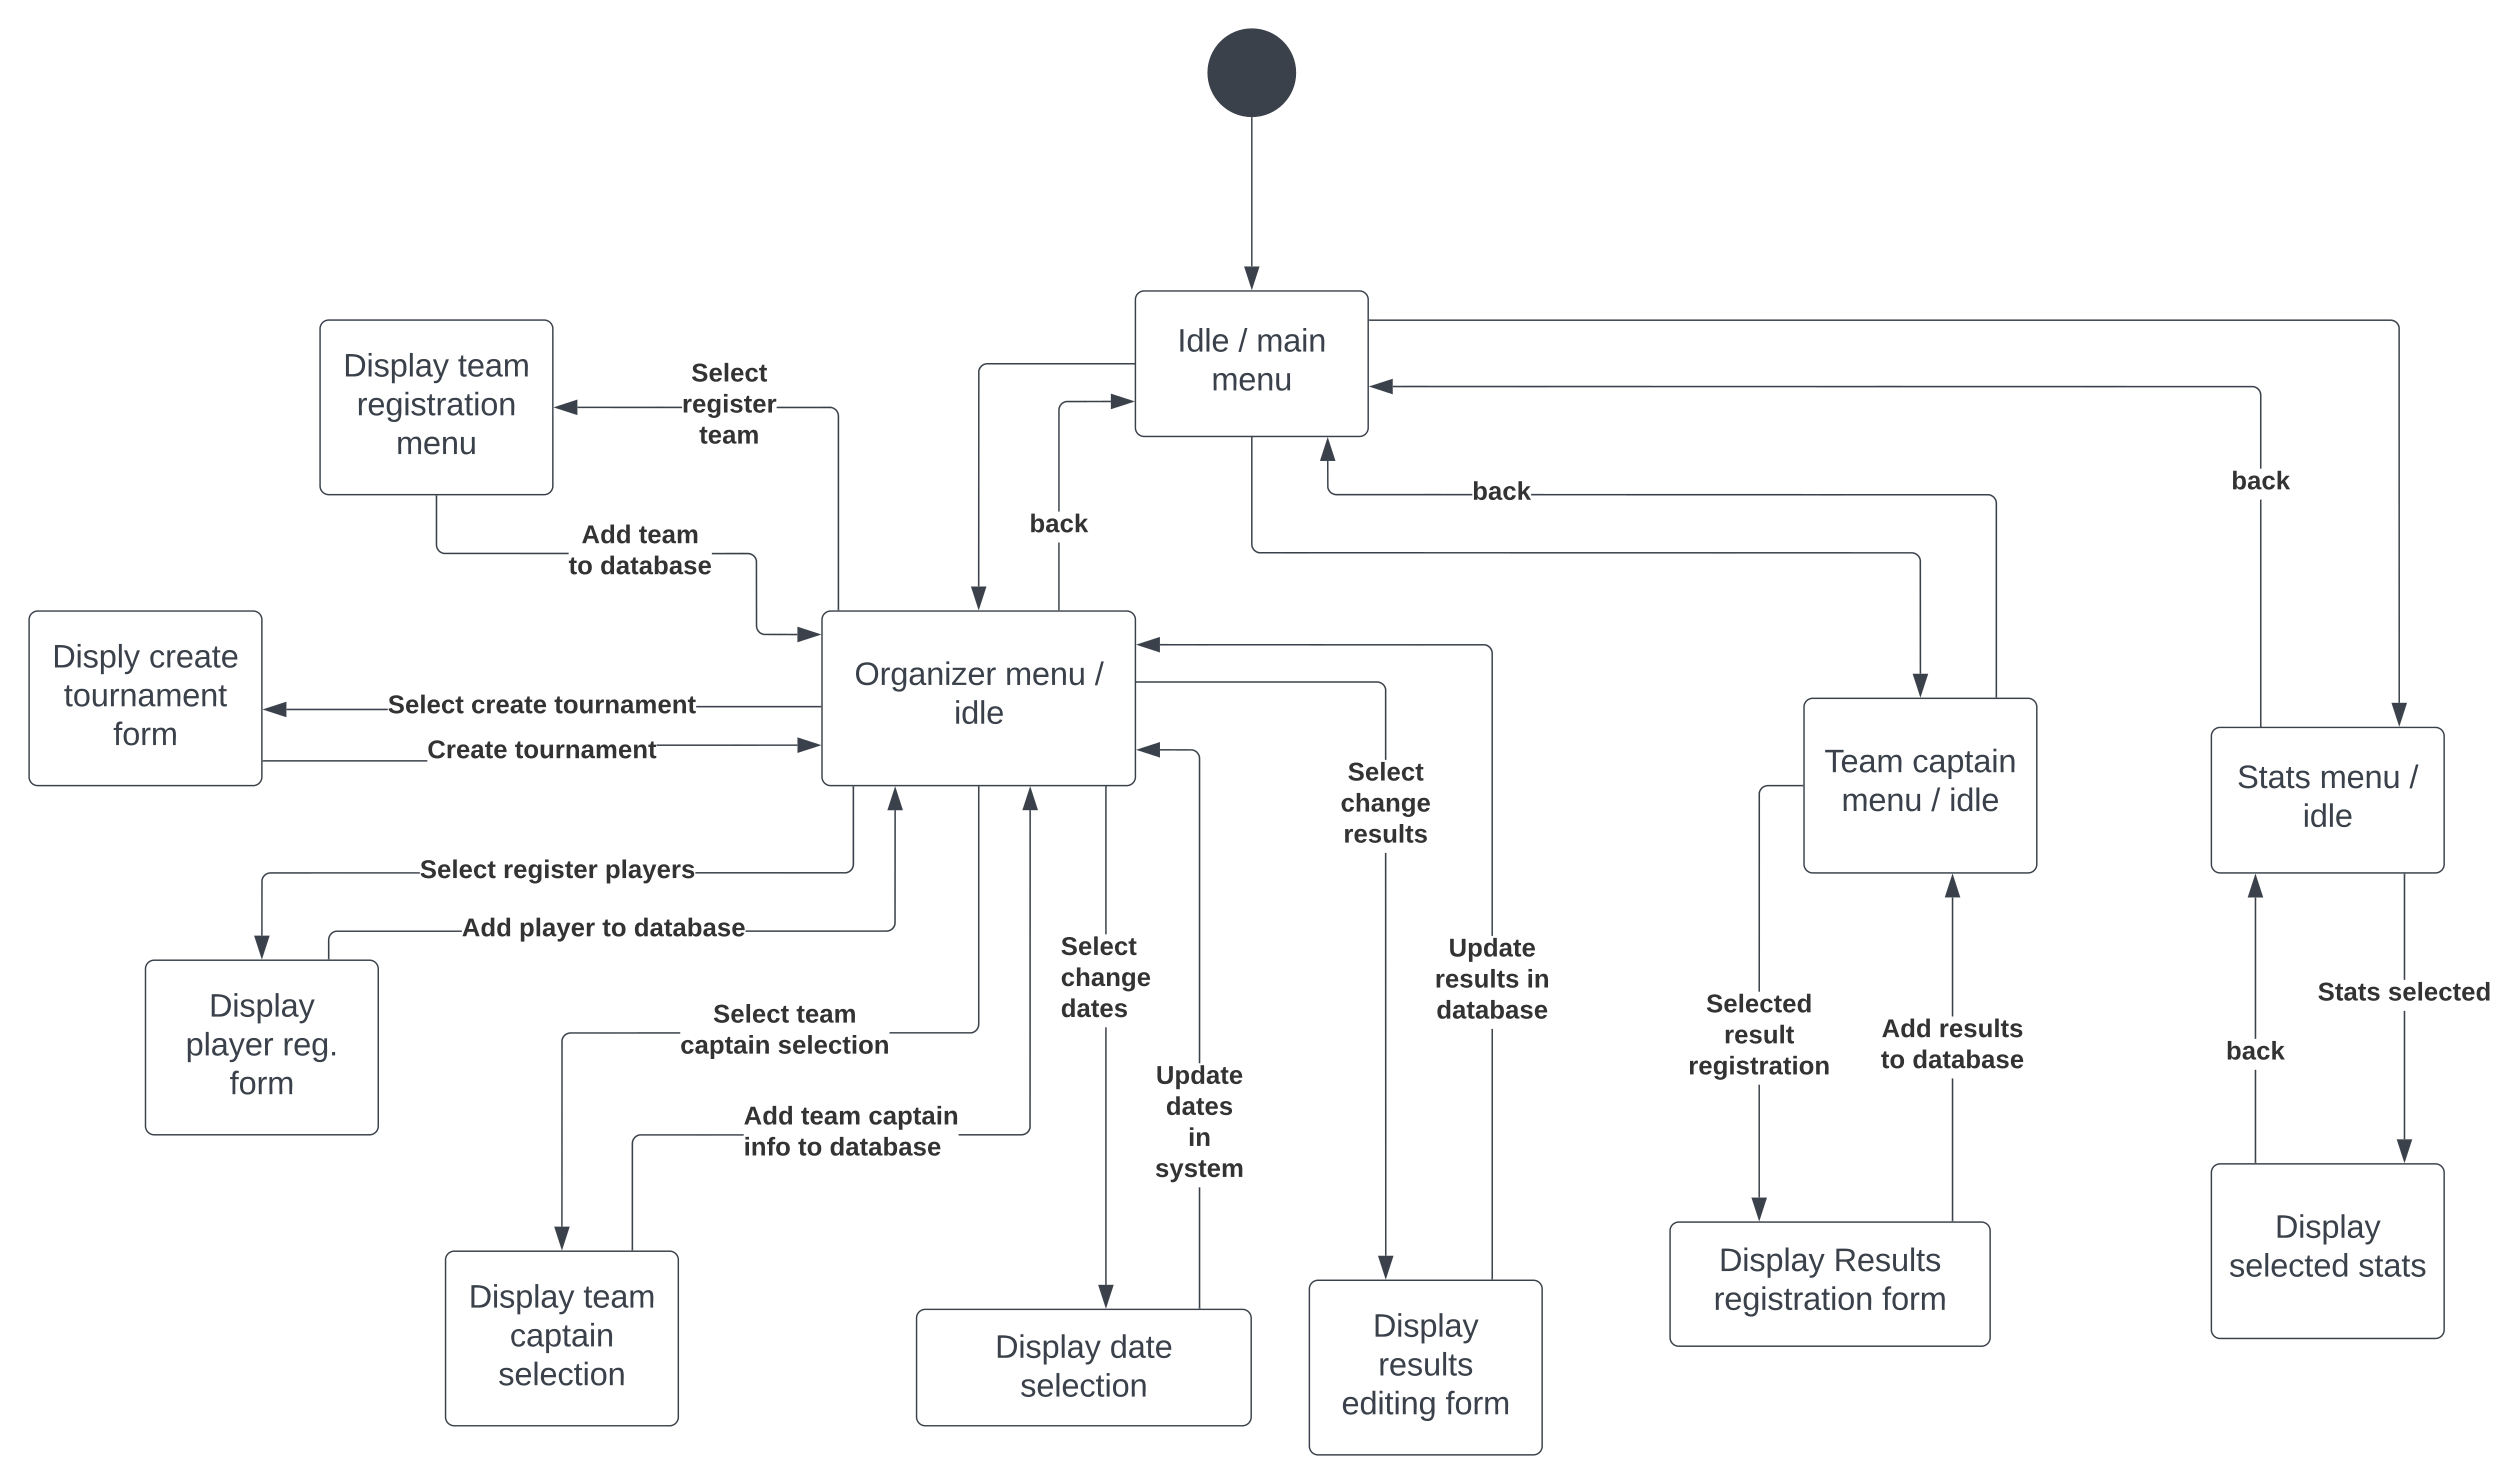 <svg xmlns="http://www.w3.org/2000/svg" xmlns:xlink="http://www.w3.org/1999/xlink" xmlns:lucid="lucid" width="1718.38" height="1020"><g transform="translate(-60 -1360)" lucid:page-tab-id="0_0"><path d="M0 1258.83h1870.87v1322.84H0z" fill="#fff"/><path d="M840.43 1566a6 6 0 0 1 6-6h148a6 6 0 0 1 6 6v88a6 6 0 0 1-6 6h-148a6 6 0 0 1-6-6z" stroke="#3a414a" fill="#fff"/><use xlink:href="#a" transform="matrix(1,0,0,1,852.433,1572) translate(16.858 29.653)"/><use xlink:href="#b" transform="matrix(1,0,0,1,852.433,1572) translate(58.772 29.653)"/><use xlink:href="#c" transform="matrix(1,0,0,1,852.433,1572) translate(71.117 29.653)"/><use xlink:href="#d" transform="matrix(1,0,0,1,852.433,1572) translate(40.253 56.319)"/><path d="M950.43 1410c0 16.57-13.43 30-30 30s-30-13.43-30-30 13.43-30 30-30 30 13.43 30 30z" stroke="#3a414a" fill="#3a414a"/><path d="M920.43 1441v102.15" stroke="#3a414a" fill="none"/><path d="M920.42 1440.5l.5-.02v.53h-1v-.54z" stroke="#3a414a" stroke-width=".05" fill="#3a414a"/><path d="M920.43 1557.92l-4.63-14.27h9.27z" stroke="#3a414a" fill="#3a414a"/><path d="M839.47 1610.5H738.74l-.88.07-.84.2-.8.33-.74.45-.65.56-.56.67-.45.73-.33.8-.2.82-.08 148.03h-1l.07-148.15.23-1 .4-.95.53-.87.66-.78.78-.66.86-.53.95-.38 1-.24 1-.08h100.77z" stroke="#3a414a" stroke-width=".05" fill="#3a414a"/><path d="M839.97 1610.5h-.5v-1h.5z" fill="#3a414a"/><path d="M840 1610.53h-.57v-1.06h.56zm-.52-1v.94h.47v-.94z" stroke="#3a414a" stroke-width=".05" fill="#3a414a"/><path d="M732.72 1777.92l-4.64-14.27h9.27z" fill="#3a414a"/><path d="M732.72 1779.54l-5.33-16.4h10.64zm-3.95-15.4l3.95 12.16 3.94-12.15z" stroke="#3a414a" stroke-width=".05" fill="#3a414a"/><path d="M625 1786a6 6 0 0 1 6-6h203.43a6 6 0 0 1 6 6v108a6 6 0 0 1-6 6H631a6 6 0 0 1-6-6z" stroke="#3a414a" fill="#fff"/><use xlink:href="#e" transform="matrix(1,0,0,1,637,1792) translate(10.321 38.778)"/><use xlink:href="#f" transform="matrix(1,0,0,1,637,1792) translate(113.84 38.778)"/><use xlink:href="#g" transform="matrix(1,0,0,1,637,1792) translate(175.506 38.778)"/><use xlink:href="#h" transform="matrix(1,0,0,1,637,1792) translate(78.778 65.444)"/><path d="M1704.15 1579.66l1 .24.93.4.87.52.78.66.66.78.52.87.4.94.23 1 .08 258.06h-1l-.08-257.93-.2-.82-.32-.8-.45-.73-.56-.66-.66-.57-.74-.45-.8-.33-.83-.2-.9-.07h-701.73v-1h701.78z" stroke="#3a414a" stroke-width=".05" fill="#3a414a"/><path d="M1001.38 1580.58h-.5v-1h.5z" fill="#3a414a"/><path d="M1001.4 1580.6h-.55v-1.05h.56zm-.5-1v.95h.46v-.95z" stroke="#3a414a" stroke-width=".05" fill="#3a414a"/><path d="M1709.13 1857.9l-4.64-14.27h9.26z" fill="#3a414a"/><path d="M1709.13 1859.5l-5.33-16.37h10.65zm-3.95-15.37l3.95 12.15 3.95-12.15z" stroke="#3a414a" stroke-width=".05" fill="#3a414a"/><path d="M1580 1866a6 6 0 0 1 6-6h148a6 6 0 0 1 6 6v88a6 6 0 0 1-6 6h-148a6 6 0 0 1-6-6z" stroke="#3a414a" fill="#fff"/><use xlink:href="#i" transform="matrix(1,0,0,1,1592,1872) translate(5.685 29.653)"/><use xlink:href="#f" transform="matrix(1,0,0,1,1592,1872) translate(62.475 29.653)"/><use xlink:href="#g" transform="matrix(1,0,0,1,1592,1872) translate(124.142 29.653)"/><use xlink:href="#h" transform="matrix(1,0,0,1,1592,1872) translate(50.778 56.319)"/><path d="M920.93 1733.98l.07.88.2.84.33.8.45.73.57.66.65.55.74.45.8.33.8.2 448.48.07 1 .08 1 .24.93.4.87.52.78.66.66.78.53.87.38.94.25 1 .07 78.15h-1l-.07-78.03-.2-.82-.33-.8-.45-.73-.56-.66-.67-.55-.73-.45-.8-.33-.84-.2-.88-.07-448.54-.07-1.02-.25-.94-.4-.87-.52-.76-.66-.67-.78-.53-.87-.4-.94-.23-.98-.07-1v-73.06h1z" stroke="#3a414a" stroke-width=".05" fill="#3a414a"/><path d="M920.93 1660.98h-1v-.52h1z" fill="#3a414a"/><path d="M920.96 1661h-1.05v-.56h1.06zm-1-.5v.45h.95v-.46z" stroke="#3a414a" stroke-width=".05" fill="#3a414a"/><path d="M1380 1837.92l-4.64-14.27h9.28z" fill="#3a414a"/><path d="M1380 1839.54l-5.32-16.4h10.64zm-3.95-15.4l3.95 12.16 3.95-12.15z" stroke="#3a414a" stroke-width=".05" fill="#3a414a"/><path d="M1300 1846a6 6 0 0 1 6-6h148a6 6 0 0 1 6 6v108a6 6 0 0 1-6 6h-148a6 6 0 0 1-6-6z" stroke="#3a414a" fill="#fff"/><use xlink:href="#j" transform="matrix(1,0,0,1,1312,1852) translate(2.043 38.778)"/><use xlink:href="#k" transform="matrix(1,0,0,1,1312,1852) translate(62.414 38.778)"/><use xlink:href="#f" transform="matrix(1,0,0,1,1312,1852) translate(13.772 65.444)"/><use xlink:href="#b" transform="matrix(1,0,0,1,1312,1852) translate(75.438 65.444)"/><use xlink:href="#h" transform="matrix(1,0,0,1,1312,1852) translate(87.784 65.444)"/><path d="M788.35 1779.02h-1v-46.08h1zm35.26-142.58l-30.63.07-.82.2-.8.34-.74.45-.64.55-.56.66-.45.74-.33.8-.2.84-.07.88v69.64h-1v-69.68l.07-1 .24-1 .4-.93.53-.88.65-.78.77-.66.87-.53.94-.4 1-.24 30.77-.06z" stroke="#3a414a" stroke-width=".05" fill="#3a414a"/><path d="M788.35 1779.52h-1v-.52h1z" fill="#3a414a"/><path d="M788.37 1779.54h-1.05v-.56h1.05zm-1-.5v.45h.95v-.47z" stroke="#3a414a" stroke-width=".05" fill="#3a414a"/><path d="M838.37 1635.94l-14.26 4.64v-9.28z" fill="#3a414a"/><path d="M840 1635.94l-16.4 5.32v-10.64zm-15.4 3.95l12.16-3.96-12.15-3.95z" stroke="#3a414a" stroke-width=".05" fill="#3a414a"/><use xlink:href="#l" transform="matrix(1,0,0,1,767.624,1711.605) translate(0 14.222)"/><path d="M1427.18 1699.57l1 .25.95.4.87.52.77.66.67.78.53.87.4.94.23.98.08 1V1839h-1v-132.98l-.07-.88-.2-.84-.32-.8-.45-.73-.56-.66-.66-.55-.73-.45-.8-.33-.8-.2-314.7-.05v-1zm-454-4.7l.2.83.33.8.46.73.56.66.66.55.73.45.8.33.85.2.88.07 93.3.02v1l-93.34-.02-1-.08-1-.24-.94-.4-.87-.52-.8-.66-.65-.78-.53-.87-.4-.94-.24-1-.07-18.18h1z" stroke="#3a414a" stroke-width=".05" fill="#3a414a"/><path d="M1432.68 1839.5h-1v-.5h1z" fill="#3a414a"/><path d="M1432.7 1839.54h-1.05v-.57h1.05zm-1-.52v.47h.95v-.48z" stroke="#3a414a" stroke-width=".05" fill="#3a414a"/><path d="M977.25 1676.32h-9.27l4.63-14.26z" fill="#3a414a"/><path d="M977.93 1676.82H967.3l5.3-16.38zm-9.27-1h7.9l-3.95-12.15z" stroke="#3a414a" stroke-width=".05" fill="#3a414a"/><use xlink:href="#l" transform="matrix(1,0,0,1,1071.938,1689.333) translate(0 14.222)"/><path d="M1614.43 1859.06h-1v-155.62h1zm-5.5-233.8l1 .23.95.38.87.53.78.68.66.77.53.87.4.95.22 1 .08.98v50.46h-1v-50.4l-.07-.9-.2-.82-.33-.8-.45-.74-.56-.65-.66-.57-.73-.46-.8-.33-.82-.2-591.5-.07v-1z" stroke="#3a414a" stroke-width=".05" fill="#3a414a"/><path d="M1614.43 1859.56h-1v-.5h1z" fill="#3a414a"/><path d="M1614.46 1859.58h-1.05v-.56h1.06zm-1-.5v.45h.95v-.46z" stroke="#3a414a" stroke-width=".05" fill="#3a414a"/><path d="M1016.8 1630.3l-14.27-4.63 14.26-4.63z" fill="#3a414a"/><path d="M1017.3 1631l-16.4-5.33 16.4-5.32zm-13.15-5.33l12.14 3.95v-7.9z" stroke="#3a414a" stroke-width=".05" fill="#3a414a"/><use xlink:href="#l" transform="matrix(1,0,0,1,1593.71,1682.109) translate(0 14.222)"/><path d="M631.28 1639.57l1 .25.95.4.87.52.78.66.66.78.53.87.4.94.23.98.08 1v133.1h-1V1646l-.07-.88-.2-.84-.32-.8-.45-.73-.56-.66-.66-.55-.72-.45-.8-.33-.82-.2h-37.3v-1zm-102.5-.04v1l-71.93-.03v-1z" stroke="#3a414a" stroke-width=".05" fill="#3a414a"/><path d="M636.78 1779.57h-1v-.5h1z" fill="#3a414a"/><path d="M636.8 1779.6h-1.05v-.57h1.05zm-1-.52v.47h.95v-.47z" stroke="#3a414a" stroke-width=".05" fill="#3a414a"/><path d="M456.35 1644.64l-14.27-4.64 14.27-4.64z" fill="#3a414a"/><path d="M456.85 1645.32l-16.4-5.32 16.4-5.32zM443.7 1640l12.15 3.95v-7.9z" stroke="#3a414a" stroke-width=".05" fill="#3a414a"/><use xlink:href="#m" transform="matrix(1,0,0,1,528.769,1608) translate(6.4 14.222)"/><use xlink:href="#n" transform="matrix(1,0,0,1,528.769,1608) translate(0.005 35.556)"/><use xlink:href="#o" transform="matrix(1,0,0,1,528.769,1608) translate(11.832 56.889)"/><path d="M280 1586a6 6 0 0 1 6-6h148a6 6 0 0 1 6 6v108a6 6 0 0 1-6 6H286a6 6 0 0 1-6-6z" stroke="#3a414a" fill="#fff"/><use xlink:href="#p" transform="matrix(1,0,0,1,292,1592) translate(3.926 26.778)"/><use xlink:href="#q" transform="matrix(1,0,0,1,292,1592) translate(82.753 26.778)"/><use xlink:href="#r" transform="matrix(1,0,0,1,292,1592) translate(13.185 53.444)"/><use xlink:href="#d" transform="matrix(1,0,0,1,292,1592) translate(40.253 80.111)"/><path d="M348.56 1960.48l-102.54.02-.88.07-.84.2-.8.33-.73.45-.66.56-.55.67-.45.73-.33.8-.2.82-.07 38.03h-1l.07-38.15.25-1 .4-.95.52-.87.66-.78.78-.66.87-.53.94-.38.98-.24 1-.08 102.58-.02zm298.53-6.46l-.1 1-.23 1-.4.93-.52.87-.66.78-.8.66-.86.53-.94.38-1 .25-103.6.02v-1l103.47-.02.82-.2.8-.33.72-.45.66-.56.56-.67.45-.73.32-.8.2-.84.07-.88v-53h1z" stroke="#3a414a" stroke-width=".05" fill="#3a414a"/><path d="M647.1 1901h-1v-.5h1z" fill="#3a414a"/><path d="M647.1 1901.03h-1.04v-.56h1.05zm-1-.5v.45h.96v-.46z" stroke="#3a414a" stroke-width=".05" fill="#3a414a"/><path d="M240 2017.92l-4.64-14.27h9.28z" fill="#3a414a"/><path d="M240 2019.54l-5.32-16.4h10.64zm-3.95-15.4l3.95 12.16 3.95-12.15z" stroke="#3a414a" stroke-width=".05" fill="#3a414a"/><use xlink:href="#s" transform="matrix(1,0,0,1,348.563,1949.333) translate(0 14.222)"/><use xlink:href="#t" transform="matrix(1,0,0,1,348.563,1949.333) translate(57.235 14.222)"/><use xlink:href="#u" transform="matrix(1,0,0,1,348.563,1949.333) translate(127.259 14.222)"/><path d="M160 2026a6 6 0 0 1 6-6h148a6 6 0 0 1 6 6v108a6 6 0 0 1-6 6H166a6 6 0 0 1-6-6z" stroke="#3a414a" fill="#fff"/><use xlink:href="#v" transform="matrix(1,0,0,1,172,2032) translate(31.673 26.778)"/><use xlink:href="#w" transform="matrix(1,0,0,1,172,2032) translate(15.623 53.444)"/><use xlink:href="#x" transform="matrix(1,0,0,1,172,2032) translate(82.167 53.444)"/><use xlink:href="#y" transform="matrix(1,0,0,1,172,2032) translate(45.84 80.111)"/><path d="M326.53 1848.14h-69.68v-1h69.68zm297.5-1.9H538.5v-1h85.56z" stroke="#3a414a" stroke-width=".05" fill="#3a414a"/><path d="M624.54 1846.23h-.5v-1h.5z" fill="#3a414a"/><path d="M624.57 1846.25H624v-1.05h.57zm-.52-1v.95h.47v-.95z" stroke="#3a414a" stroke-width=".05" fill="#3a414a"/><path d="M256.35 1852.28l-14.26-4.63 14.25-4.64z" fill="#3a414a"/><path d="M256.85 1852.97l-16.38-5.32 16.38-5.32zm-13.15-5.32l12.15 3.95v-7.9z" stroke="#3a414a" stroke-width=".05" fill="#3a414a"/><use xlink:href="#s" transform="matrix(1,0,0,1,326.529,1836.022) translate(0 14.222)"/><use xlink:href="#z" transform="matrix(1,0,0,1,326.529,1836.022) translate(57.235 14.222)"/><use xlink:href="#A" transform="matrix(1,0,0,1,326.529,1836.022) translate(114.469 14.222)"/><path d="M80 1786a6 6 0 0 1 6-6h148a6 6 0 0 1 6 6v108a6 6 0 0 1-6 6H86a6 6 0 0 1-6-6z" stroke="#3a414a" fill="#fff"/><use xlink:href="#B" transform="matrix(1,0,0,1,92,1792) translate(3.926 26.778)"/><use xlink:href="#C" transform="matrix(1,0,0,1,92,1792) translate(70.407 26.778)"/><use xlink:href="#D" transform="matrix(1,0,0,1,92,1792) translate(11.889 53.444)"/><use xlink:href="#y" transform="matrix(1,0,0,1,92,1792) translate(45.84 80.111)"/><path d="M527.53 2070.48l-75.26.02-.88.07-.85.2-.8.33-.73.45-.66.56-.56.67-.45.73-.33.8-.2.82-.07 128.03h-1l.07-128.15.25-1 .4-.95.52-.87.65-.78.78-.66.87-.53.94-.38 1-.24 1-.08 75.3-.02zm205.7-6.46l-.1 1-.23 1-.4.93-.52.87-.67.78-.76.66-.87.53-.94.38-1.02.25h-56.27v-1h56.17l.82-.2.8-.33.73-.45.65-.56.56-.67.46-.73.33-.8.2-.84.07-.88v-163.02h1z" stroke="#3a414a" stroke-width=".05" fill="#3a414a"/><path d="M733.22 1900.98h-1v-.52h1z" fill="#3a414a"/><path d="M733.24 1901h-1.05v-.56h1.04zm-1-.5v.45h.95v-.46z" stroke="#3a414a" stroke-width=".05" fill="#3a414a"/><path d="M446.25 2217.92l-4.64-14.27h9.3z" fill="#3a414a"/><path d="M446.25 2219.54l-5.32-16.4h10.64zm-3.95-15.4l3.95 12.16 3.95-12.15z" stroke="#3a414a" stroke-width=".05" fill="#3a414a"/><use xlink:href="#s" transform="matrix(1,0,0,1,527.533,2048.667) translate(22.622 14.222)"/><use xlink:href="#E" transform="matrix(1,0,0,1,527.533,2048.667) translate(79.857 14.222)"/><use xlink:href="#F" transform="matrix(1,0,0,1,527.533,2048.667) translate(0.005 35.556)"/><use xlink:href="#G" transform="matrix(1,0,0,1,527.533,2048.667) translate(67.017 35.556)"/><path d="M366.25 2226a6 6 0 0 1 6-6h148a6 6 0 0 1 6 6v108a6 6 0 0 1-6 6h-148a6 6 0 0 1-6-6z" stroke="#3a414a" fill="#fff"/><use xlink:href="#p" transform="matrix(1,0,0,1,378.25,2232) translate(3.926 26.778)"/><use xlink:href="#q" transform="matrix(1,0,0,1,378.25,2232) translate(82.753 26.778)"/><use xlink:href="#k" transform="matrix(1,0,0,1,378.25,2232) translate(32.228 53.444)"/><use xlink:href="#H" transform="matrix(1,0,0,1,378.25,2232) translate(24.235 80.111)"/><path d="M820.66 2243.15h-1v-176.98h1zm0-240.98h-1v-101.24h1z" stroke="#3a414a" stroke-width=".05" fill="#3a414a"/><path d="M820.66 1900.94h-1v-.5h1z" fill="#3a414a"/><path d="M820.68 1900.97h-1.05v-.56h1.05zm-1-.5v.45h.95v-.46z" stroke="#3a414a" stroke-width=".05" fill="#3a414a"/><path d="M820.16 2257.9l-4.64-14.25h9.27z" fill="#3a414a"/><path d="M820.16 2259.53l-5.33-16.38h10.65zm-3.95-15.38l3.96 12.14 3.94-12.15z" stroke="#3a414a" stroke-width=".05" fill="#3a414a"/><use xlink:href="#m" transform="matrix(1,0,0,1,789.119,2002.17) translate(0 14.222)"/><use xlink:href="#I" transform="matrix(1,0,0,1,789.119,2002.17) translate(0 35.556)"/><use xlink:href="#J" transform="matrix(1,0,0,1,789.119,2002.17) translate(0 56.889)"/><path d="M690 2266a6 6 0 0 1 6-6h218a6 6 0 0 1 6 6v68a6 6 0 0 1-6 6H696a6 6 0 0 1-6-6z" stroke="#3a414a" fill="#fff"/><use xlink:href="#p" transform="matrix(1,0,0,1,702,2272) translate(41.981 21.278)"/><use xlink:href="#K" transform="matrix(1,0,0,1,702,2272) translate(120.809 21.278)"/><use xlink:href="#H" transform="matrix(1,0,0,1,702,2272) translate(59.235 47.944)"/><path d="M1013 2223.17h-1l-.06-276.9h1zm-5.5-394.82l1 .24.94.38.87.53.8.68.65.77.53.87.4.94.23 1.02.02 48.5h-1v-48.4l-.2-.8-.33-.8-.46-.74-.56-.65-.66-.58-.73-.45-.8-.33-.85-.2-.88-.07H841.4v-1h165.1z" stroke="#3a414a" stroke-width=".05" fill="#3a414a"/><path d="M841.4 1829.27h-.5v-1h.5z" fill="#3a414a"/><path d="M841.43 1829.3h-.57v-1.05h.57zm-.52-1v.95h.48v-.95z" stroke="#3a414a" stroke-width=".05" fill="#3a414a"/><path d="M1012.5 2237.93l-4.65-14.26h9.27z" fill="#3a414a"/><path d="M1012.5 2239.55l-5.33-16.38h10.64zm-3.96-15.38l3.95 12.14 3.94-12.13z" stroke="#3a414a" stroke-width=".05" fill="#3a414a"/><use xlink:href="#L" transform="matrix(1,0,0,1,981.452,1882.278) translate(4.894 14.222)"/><use xlink:href="#I" transform="matrix(1,0,0,1,981.452,1882.278) translate(0.005 35.556)"/><use xlink:href="#M" transform="matrix(1,0,0,1,981.452,1882.278) translate(1.956 56.889)"/><path d="M960 2246a6 6 0 0 1 6-6h148a6 6 0 0 1 6 6v108a6 6 0 0 1-6 6H966a6 6 0 0 1-6-6z" stroke="#3a414a" fill="#fff"/><use xlink:href="#v" transform="matrix(1,0,0,1,972,2252) translate(31.673 26.778)"/><use xlink:href="#N" transform="matrix(1,0,0,1,972,2252) translate(35.346 53.444)"/><use xlink:href="#O" transform="matrix(1,0,0,1,972,2252) translate(10.099 80.111)"/><use xlink:href="#y" transform="matrix(1,0,0,1,972,2252) translate(81.58 80.111)"/><path d="M574.02 1739.96l1 .08 1 .24.93.4.87.52.78.67.66.77.53.87.38.95.25 1.02.07 44.63.07.88.2.84.33.8.45.73.56.66.67.57.73.45.8.33.82.2 23 .07v1l-23.12-.07-1-.24-.95-.38-.87-.54-.78-.66-.66-.78-.53-.87-.38-.94-.24-1-.08-1-.07-44.55-.2-.82-.33-.8-.45-.73-.56-.65-.67-.57-.73-.44-.8-.33-.84-.2-.88-.07h-24.64v-1zm-213.52-5.52l.07.88.2.84.33.8.45.74.56.65.67.56.73.46.8.33.82.2 85.7.02v1l-85.82-.03-1-.25-.95-.4-.87-.53-.78-.66-.66-.78-.53-.87-.38-.93-.24-1-.08-1v-33.5h1z" stroke="#3a414a" stroke-width=".05" fill="#3a414a"/><path d="M360.5 1700.98h-1v-.52h1z" fill="#3a414a"/><path d="M360.52 1701h-1.04v-.56h1.04zm-1-.5v.45h.96v-.46z" stroke="#3a414a" stroke-width=".05" fill="#3a414a"/><path d="M622.9 1796.12l-14.28 4.64v-9.27z" fill="#3a414a"/><path d="M624.5 1796.12l-16.38 5.33v-10.65zm-15.38 3.95l12.15-3.95-12.15-3.94z" stroke="#3a414a" stroke-width=".05" fill="#3a414a"/><use xlink:href="#P" transform="matrix(1,0,0,1,450.824,1719.13) translate(8.869 14.222)"/><use xlink:href="#Q" transform="matrix(1,0,0,1,450.824,1719.13) translate(48.227 14.222)"/><use xlink:href="#R" transform="matrix(1,0,0,1,450.824,1719.13) translate(0.005 35.556)"/><use xlink:href="#S" transform="matrix(1,0,0,1,450.824,1719.13) translate(21.635 35.556)"/><path d="M353.7 1883.48H241v-1h112.7zm254.47-10.8l-96.83.05v-1l96.83-.04z" stroke="#3a414a" stroke-width=".05" fill="#3a414a"/><path d="M241 1883.48h-.5v-1h.5z" fill="#3a414a"/><path d="M241.03 1883.5h-.56v-1.04h.56zm-.5-1v.96h.45v-.95z" stroke="#3a414a" stroke-width=".05" fill="#3a414a"/><path d="M622.94 1872.2l-14.27 4.63v-9.27z" fill="#3a414a"/><path d="M624.56 1872.2l-16.4 5.32v-10.65zm-15.4 3.94l12.16-3.95-12.15-3.95z" stroke="#3a414a" stroke-width=".05" fill="#3a414a"/><use xlink:href="#T" transform="matrix(1,0,0,1,353.711,1866.921) translate(0 14.222)"/><use xlink:href="#U" transform="matrix(1,0,0,1,353.711,1866.921) translate(60.148 14.222)"/><path d="M377.42 2000.56h-86.37l-.82.2-.8.34-.73.45-.66.56-.56.67-.45.73-.33.8-.2.84-.07.88v13h-1v-13.04l.08-1 .25-1 .4-.93.52-.87.66-.78.78-.66.88-.53.94-.38 1-.25h86.5zm298.37-83.7l-.08 78.14-.25 1-.4.95-.52.87-.66.78-.8.66-.86.53-.94.38-1 .24-1 .08-96.77.02v-1l96.74-.02.88-.07.84-.2.8-.33.72-.45.66-.56.56-.67.45-.73.32-.8.2-.82.07-78z" stroke="#3a414a" stroke-width=".05" fill="#3a414a"/><path d="M286.43 2019.5h-1v-.5h1z" fill="#3a414a"/><path d="M286.45 2019.54h-1.05v-.56h1.05zm-1-.5v.45h.95v-.47z" stroke="#3a414a" stroke-width=".05" fill="#3a414a"/><path d="M679.93 1916.37h-9.27l4.63-14.27z" fill="#3a414a"/><path d="M680.6 1916.87h-10.63l5.32-16.4zm-9.26-1h7.9l-3.95-12.15z" stroke="#3a414a" stroke-width=".05" fill="#3a414a"/><use xlink:href="#P" transform="matrix(1,0,0,1,377.42,1989.333) translate(0 14.222)"/><use xlink:href="#V" transform="matrix(1,0,0,1,377.42,1989.333) translate(39.358 14.222)"/><use xlink:href="#W" transform="matrix(1,0,0,1,377.42,1989.333) translate(96.593 14.222)"/><use xlink:href="#X" transform="matrix(1,0,0,1,377.42,1989.333) translate(118.222 14.222)"/><path d="M571.16 2140.55l-71.4.02-.8.2-.8.33-.74.45-.66.56-.56.67-.45.73-.33.8-.2.84-.07.88v73h-1v-73.04l.08-1 .24-1 .4-.93.52-.87.65-.78.78-.66.87-.53.94-.38 1-.25 71.52-.02zm197.44-223.72l-.08 218.17-.24 1-.4.95-.52.87-.67.78-.78.66-.87.53-.95.38-1 .24-.98.08h-43.16v-1h43.12l.88-.07.83-.2.8-.33.73-.45.65-.56.56-.67.45-.73.32-.8.2-.82.08-218.05z" stroke="#3a414a" stroke-width=".05" fill="#3a414a"/><path d="M495.15 2219.5h-1v-.5h1z" fill="#3a414a"/><path d="M495.18 2219.54h-1.05v-.57h1.05zm-1-.52v.47h.95v-.48z" stroke="#3a414a" stroke-width=".05" fill="#3a414a"/><path d="M772.73 1916.33h-9.27l4.64-14.26z" fill="#3a414a"/><path d="M773.42 1916.83h-10.65l5.33-16.38zm-9.27-1h7.9l-3.95-12.14z" stroke="#3a414a" stroke-width=".05" fill="#3a414a"/><g><use xlink:href="#P" transform="matrix(1,0,0,1,571.158,2118.667) translate(0 14.222)"/><use xlink:href="#Y" transform="matrix(1,0,0,1,571.158,2118.667) translate(39.358 14.222)"/><use xlink:href="#Z" transform="matrix(1,0,0,1,571.158,2118.667) translate(85.728 14.222)"/><use xlink:href="#aa" transform="matrix(1,0,0,1,571.158,2118.667) translate(0 35.556)"/><use xlink:href="#ab" transform="matrix(1,0,0,1,571.158,2118.667) translate(37.383 35.556)"/><use xlink:href="#X" transform="matrix(1,0,0,1,571.158,2118.667) translate(59.012 35.556)"/></g><path d="M885 2259h-1v-82.9h1zm-5.5-384.05l1 .25.96.4.87.52.77.66.66.78.54.87.4.94.23 1 .07 1v209.4h-1V1881.4l-.07-.88-.2-.84-.33-.8-.45-.73-.56-.66-.66-.57-.74-.45-.8-.33-.82-.2-22.08-.07v-1z" stroke="#3a414a" stroke-width=".05" fill="#3a414a"/><path d="M885 2259.5h-1v-.5h1z" fill="#3a414a"/><path d="M885.03 2259.53h-1.05v-.56h1.05zm-1-.5v.46l.95-.02v-.46z" stroke="#3a414a" stroke-width=".05" fill="#3a414a"/><path d="M856.8 1880l-14.26-4.62 14.26-4.64z" fill="#3a414a"/><path d="M857.3 1880.7l-16.38-5.32 16.38-5.32zm-13.14-5.32l12.14 3.95v-7.9z" stroke="#3a414a" stroke-width=".05" fill="#3a414a"/><g><use xlink:href="#ac" transform="matrix(1,0,0,1,853.912,2090.757) translate(0.573 14.222)"/><use xlink:href="#ad" transform="matrix(1,0,0,1,853.912,2090.757) translate(7.437 35.556)"/><use xlink:href="#ae" transform="matrix(1,0,0,1,853.912,2090.757) translate(22.721 56.889)"/><use xlink:href="#af" transform="matrix(1,0,0,1,853.912,2090.757) translate(0.005 78.222)"/></g><path d="M1086.2 2239h-1v-171.77h1zm-5.5-436.3l1 .25.95.4.87.52.77.67.65.77.54.88.38.95.24 1 .07.98v194.13h-1v-194.08l-.08-.88-.2-.83-.33-.8-.46-.74-.56-.65-.65-.56-.74-.46-.8-.33-.83-.2-223.3-.07v-1z" stroke="#3a414a" stroke-width=".05" fill="#3a414a"/><path d="M1086.2 2239.5h-1v-.5h1z" fill="#3a414a"/><path d="M1086.22 2239.54h-1.05v-.56h1.05zm-1-.5v.45h.95v-.47z" stroke="#3a414a" stroke-width=".05" fill="#3a414a"/><path d="M856.76 1807.77l-14.27-4.64 14.26-4.63z" fill="#3a414a"/><path d="M857.26 1808.46l-16.4-5.33 16.4-5.32zm-13.15-5.33l12.16 3.95v-7.9z" stroke="#3a414a" stroke-width=".05" fill="#3a414a"/><g><use xlink:href="#ac" transform="matrix(1,0,0,1,1046.262,2003.228) translate(9.412 14.222)"/><use xlink:href="#ag" transform="matrix(1,0,0,1,1046.262,2003.228) translate(0.005 35.556)"/><use xlink:href="#ah" transform="matrix(1,0,0,1,1046.262,2003.228) translate(63.116 35.556)"/><use xlink:href="#ai" transform="matrix(1,0,0,1,1046.262,2003.228) translate(0.993 56.889)"/></g><path d="M1269.7 2183.17h-1v-77.57h1zm29.34-282.67h-23.83l-.87.07-.84.2-.8.33-.74.45-.66.56-.56.67-.45.73-.34.8-.2.82-.03 136.48h-1l.03-136.6.25-1 .4-.95.53-.87.66-.78.77-.66.87-.53.94-.38 1-.24 1-.08h23.86z" stroke="#3a414a" stroke-width=".05" fill="#3a414a"/><path d="M1299.54 1900.5h-.52v-1h.52z" fill="#3a414a"/><path d="M1299.56 1900.53h-.56v-1.06h.56zm-.5-1v.94h.45v-.94z" stroke="#3a414a" stroke-width=".05" fill="#3a414a"/><path d="M1269.2 2197.94l-4.64-14.27h9.27z" fill="#3a414a"/><path d="M1269.2 2199.55l-5.33-16.38h10.64zm-3.96-15.38l3.95 12.15 3.94-12.15z" stroke="#3a414a" stroke-width=".05" fill="#3a414a"/><g><use xlink:href="#aj" transform="matrix(1,0,0,1,1220.425,2041.601) translate(12.277 14.222)"/><use xlink:href="#ak" transform="matrix(1,0,0,1,1220.425,2041.601) translate(24.622 35.556)"/><use xlink:href="#al" transform="matrix(1,0,0,1,1220.425,2041.601) translate(0.005 56.889)"/></g><path d="M1207.93 2206a6 6 0 0 1 6-6h208a6 6 0 0 1 6 6v73.33a6 6 0 0 1-6 6h-208a6 6 0 0 1-6-6z" stroke="#3a414a" fill="#fff"/><g><use xlink:href="#p" transform="matrix(1,0,0,1,1219.933,2212) translate(21.611 21.653)"/><use xlink:href="#am" transform="matrix(1,0,0,1,1219.933,2212) translate(100.438 21.653)"/><use xlink:href="#an" transform="matrix(1,0,0,1,1219.933,2212) translate(17.938 48.319)"/><use xlink:href="#y" transform="matrix(1,0,0,1,1219.933,2212) translate(133.741 48.319)"/></g><path d="M1402.58 2199h-1v-97.7h1zm0-140.35h-1v-81.8h1z" stroke="#3a414a" stroke-width=".05" fill="#3a414a"/><path d="M1402.58 2199.5h-1v-.5h1z" fill="#3a414a"/><path d="M1402.6 2199.53h-1.05v-.56h1.05zm-1-.5v.45h.95v-.46z" stroke="#3a414a" stroke-width=".05" fill="#3a414a"/><path d="M1406.7 1976.34h-9.26l4.64-14.27z" fill="#3a414a"/><path d="M1407.4 1976.84h-10.65l5.33-16.4zm-9.27-1h7.9l-3.95-12.15z" stroke="#3a414a" stroke-width=".05" fill="#3a414a"/><g><use xlink:href="#P" transform="matrix(1,0,0,1,1352.819,2058.646) translate(0.499 14.222)"/><use xlink:href="#ao" transform="matrix(1,0,0,1,1352.819,2058.646) translate(39.857 14.222)"/><use xlink:href="#R" transform="matrix(1,0,0,1,1352.819,2058.646) translate(0.005 35.556)"/><use xlink:href="#S" transform="matrix(1,0,0,1,1352.819,2058.646) translate(21.635 35.556)"/></g><path d="M1713.22 2143.13h-1v-88.3h1zm0-109.65h-1v-72.54h1z" stroke="#3a414a" stroke-width=".05" fill="#3a414a"/><path d="M1713.22 1960.95h-1v-.5h1z" fill="#3a414a"/><path d="M1713.25 1960.97h-1.05v-.56h1.05zm-1-.5v.45h.95v-.46z" stroke="#3a414a" stroke-width=".05" fill="#3a414a"/><path d="M1712.72 2157.9l-4.63-14.27h9.26z" fill="#3a414a"/><path d="M1712.72 2159.5l-5.32-16.37h10.64zm-3.95-15.37l3.95 12.14 3.95-12.14z" stroke="#3a414a" stroke-width=".05" fill="#3a414a"/><g><use xlink:href="#ap" transform="matrix(1,0,0,1,1653.067,2033.484) translate(0 14.222)"/><use xlink:href="#aq" transform="matrix(1,0,0,1,1653.067,2033.484) translate(48.296 14.222)"/></g><path d="M1580 2166a6 6 0 0 1 6-6h148a6 6 0 0 1 6 6v108a6 6 0 0 1-6 6h-148a6 6 0 0 1-6-6z" stroke="#3a414a" fill="#fff"/><g><use xlink:href="#v" transform="matrix(1,0,0,1,1592,2172) translate(31.673 38.778)"/><use xlink:href="#ar" transform="matrix(1,0,0,1,1592,2172) translate(0.13 65.444)"/><use xlink:href="#as" transform="matrix(1,0,0,1,1592,2172) translate(88.957 65.444)"/></g><path d="M1610.8 2159.06h-1v-63.7h1zm0-85.02h-1v-97.17h1z" stroke="#3a414a" stroke-width=".05" fill="#3a414a"/><path d="M1610.8 2159.56h-1v-.5h1z" fill="#3a414a"/><path d="M1610.82 2159.6h-1.05v-.58h1.05zm-1-.53v.47h.95v-.47z" stroke="#3a414a" stroke-width=".05" fill="#3a414a"/><path d="M1614.93 1976.37h-9.27l4.63-14.26z" fill="#3a414a"/><path d="M1615.62 1976.87h-10.65l5.32-16.38zm-9.28-1h7.9l-3.95-12.15z" stroke="#3a414a" stroke-width=".05" fill="#3a414a"/><g><use xlink:href="#l" transform="matrix(1,0,0,1,1590.069,2074.036) translate(0 14.222)"/></g><defs><path fill="#3a414a" d="M33 0v-248h34V0H33" id="at"/><path fill="#3a414a" d="M85-194c31 0 48 13 60 33l-1-100h32l1 261h-30c-2-10 0-23-3-31C134-8 116 4 85 4 32 4 16-35 15-94c0-66 23-100 70-100zm9 24c-40 0-46 34-46 75 0 40 6 74 45 74 42 0 51-32 51-76 0-42-9-74-50-73" id="au"/><path fill="#3a414a" d="M24 0v-261h32V0H24" id="av"/><path fill="#3a414a" d="M100-194c63 0 86 42 84 106H49c0 40 14 67 53 68 26 1 43-12 49-29l28 8c-11 28-37 45-77 45C44 4 14-33 15-96c1-61 26-98 85-98zm52 81c6-60-76-77-97-28-3 7-6 17-6 28h103" id="aw"/><g id="a"><use transform="matrix(0.062,0,0,0.062,0,0)" xlink:href="#at"/><use transform="matrix(0.062,0,0,0.062,6.173,0)" xlink:href="#au"/><use transform="matrix(0.062,0,0,0.062,18.519,0)" xlink:href="#av"/><use transform="matrix(0.062,0,0,0.062,23.395,0)" xlink:href="#aw"/></g><path fill="#3a414a" d="M0 4l72-265h28L28 4H0" id="ax"/><use transform="matrix(0.062,0,0,0.062,0,0)" xlink:href="#ax" id="b"/><path fill="#3a414a" d="M210-169c-67 3-38 105-44 169h-31v-121c0-29-5-50-35-48C34-165 62-65 56 0H25l-1-190h30c1 10-1 24 2 32 10-44 99-50 107 0 11-21 27-35 58-36 85-2 47 119 55 194h-31v-121c0-29-5-49-35-48" id="ay"/><path fill="#3a414a" d="M141-36C126-15 110 5 73 4 37 3 15-17 15-53c-1-64 63-63 125-63 3-35-9-54-41-54-24 1-41 7-42 31l-33-3c5-37 33-52 76-52 45 0 72 20 72 64v82c-1 20 7 32 28 27v20c-31 9-61-2-59-35zM48-53c0 20 12 33 32 33 41-3 63-29 60-74-43 2-92-5-92 41" id="az"/><path fill="#3a414a" d="M24-231v-30h32v30H24zM24 0v-190h32V0H24" id="aA"/><path fill="#3a414a" d="M117-194c89-4 53 116 60 194h-32v-121c0-31-8-49-39-48C34-167 62-67 57 0H25l-1-190h30c1 10-1 24 2 32 11-22 29-35 61-36" id="aB"/><g id="c"><use transform="matrix(0.062,0,0,0.062,0,0)" xlink:href="#ay"/><use transform="matrix(0.062,0,0,0.062,18.457,0)" xlink:href="#az"/><use transform="matrix(0.062,0,0,0.062,30.802,0)" xlink:href="#aA"/><use transform="matrix(0.062,0,0,0.062,35.679,0)" xlink:href="#aB"/></g><path fill="#3a414a" d="M84 4C-5 8 30-112 23-190h32v120c0 31 7 50 39 49 72-2 45-101 50-169h31l1 190h-30c-1-10 1-25-2-33-11 22-28 36-60 37" id="aC"/><g id="d"><use transform="matrix(0.062,0,0,0.062,0,0)" xlink:href="#ay"/><use transform="matrix(0.062,0,0,0.062,18.457,0)" xlink:href="#aw"/><use transform="matrix(0.062,0,0,0.062,30.802,0)" xlink:href="#aB"/><use transform="matrix(0.062,0,0,0.062,43.148,0)" xlink:href="#aC"/></g><path fill="#3a414a" d="M140-251c81 0 123 46 123 126C263-46 219 4 140 4 59 4 17-45 17-125s42-126 123-126zm0 227c63 0 89-41 89-101s-29-99-89-99c-61 0-89 39-89 99S79-25 140-24" id="aD"/><path fill="#3a414a" d="M114-163C36-179 61-72 57 0H25l-1-190h30c1 12-1 29 2 39 6-27 23-49 58-41v29" id="aE"/><path fill="#3a414a" d="M177-190C167-65 218 103 67 71c-23-6-38-20-44-43l32-5c15 47 100 32 89-28v-30C133-14 115 1 83 1 29 1 15-40 15-95c0-56 16-97 71-98 29-1 48 16 59 35 1-10 0-23 2-32h30zM94-22c36 0 50-32 50-73 0-42-14-75-50-75-39 0-46 34-46 75s6 73 46 73" id="aF"/><path fill="#3a414a" d="M9 0v-24l116-142H16v-24h144v24L44-24h123V0H9" id="aG"/><g id="e"><use transform="matrix(0.062,0,0,0.062,0,0)" xlink:href="#aD"/><use transform="matrix(0.062,0,0,0.062,17.284,0)" xlink:href="#aE"/><use transform="matrix(0.062,0,0,0.062,24.63,0)" xlink:href="#aF"/><use transform="matrix(0.062,0,0,0.062,36.975,0)" xlink:href="#az"/><use transform="matrix(0.062,0,0,0.062,49.321,0)" xlink:href="#aB"/><use transform="matrix(0.062,0,0,0.062,61.667,0)" xlink:href="#aA"/><use transform="matrix(0.062,0,0,0.062,66.543,0)" xlink:href="#aG"/><use transform="matrix(0.062,0,0,0.062,77.654,0)" xlink:href="#aw"/><use transform="matrix(0.062,0,0,0.062,90,0)" xlink:href="#aE"/></g><g id="f"><use transform="matrix(0.062,0,0,0.062,0,0)" xlink:href="#ay"/><use transform="matrix(0.062,0,0,0.062,18.457,0)" xlink:href="#aw"/><use transform="matrix(0.062,0,0,0.062,30.802,0)" xlink:href="#aB"/><use transform="matrix(0.062,0,0,0.062,43.148,0)" xlink:href="#aC"/></g><use transform="matrix(0.062,0,0,0.062,0,0)" xlink:href="#ax" id="g"/><g id="h"><use transform="matrix(0.062,0,0,0.062,0,0)" xlink:href="#aA"/><use transform="matrix(0.062,0,0,0.062,4.877,0)" xlink:href="#au"/><use transform="matrix(0.062,0,0,0.062,17.222,0)" xlink:href="#av"/><use transform="matrix(0.062,0,0,0.062,22.099,0)" xlink:href="#aw"/></g><path fill="#3a414a" d="M185-189c-5-48-123-54-124 2 14 75 158 14 163 119 3 78-121 87-175 55-17-10-28-26-33-46l33-7c5 56 141 63 141-1 0-78-155-14-162-118-5-82 145-84 179-34 5 7 8 16 11 25" id="aH"/><path fill="#3a414a" d="M59-47c-2 24 18 29 38 22v24C64 9 27 4 27-40v-127H5v-23h24l9-43h21v43h35v23H59v120" id="aI"/><path fill="#3a414a" d="M135-143c-3-34-86-38-87 0 15 53 115 12 119 90S17 21 10-45l28-5c4 36 97 45 98 0-10-56-113-15-118-90-4-57 82-63 122-42 12 7 21 19 24 35" id="aJ"/><g id="i"><use transform="matrix(0.062,0,0,0.062,0,0)" xlink:href="#aH"/><use transform="matrix(0.062,0,0,0.062,14.815,0)" xlink:href="#aI"/><use transform="matrix(0.062,0,0,0.062,20.988,0)" xlink:href="#az"/><use transform="matrix(0.062,0,0,0.062,33.333,0)" xlink:href="#aI"/><use transform="matrix(0.062,0,0,0.062,39.506,0)" xlink:href="#aJ"/></g><path fill="#3a414a" d="M127-220V0H93v-220H8v-28h204v28h-85" id="aK"/><g id="j"><use transform="matrix(0.062,0,0,0.062,0,0)" xlink:href="#aK"/><use transform="matrix(0.062,0,0,0.062,11.049,0)" xlink:href="#aw"/><use transform="matrix(0.062,0,0,0.062,23.395,0)" xlink:href="#az"/><use transform="matrix(0.062,0,0,0.062,35.741,0)" xlink:href="#ay"/></g><path fill="#3a414a" d="M96-169c-40 0-48 33-48 73s9 75 48 75c24 0 41-14 43-38l32 2c-6 37-31 61-74 61-59 0-76-41-82-99-10-93 101-131 147-64 4 7 5 14 7 22l-32 3c-4-21-16-35-41-35" id="aL"/><path fill="#3a414a" d="M115-194c55 1 70 41 70 98S169 2 115 4C84 4 66-9 55-30l1 105H24l-1-265h31l2 30c10-21 28-34 59-34zm-8 174c40 0 45-34 45-75s-6-73-45-74c-42 0-51 32-51 76 0 43 10 73 51 73" id="aM"/><g id="k"><use transform="matrix(0.062,0,0,0.062,0,0)" xlink:href="#aL"/><use transform="matrix(0.062,0,0,0.062,11.111,0)" xlink:href="#az"/><use transform="matrix(0.062,0,0,0.062,23.457,0)" xlink:href="#aM"/><use transform="matrix(0.062,0,0,0.062,35.802,0)" xlink:href="#aI"/><use transform="matrix(0.062,0,0,0.062,41.975,0)" xlink:href="#az"/><use transform="matrix(0.062,0,0,0.062,54.321,0)" xlink:href="#aA"/><use transform="matrix(0.062,0,0,0.062,59.198,0)" xlink:href="#aB"/></g><path fill="#333" d="M135-194c52 0 70 43 70 98 0 56-19 99-73 100-30 1-46-15-58-35L72 0H24l1-261h50v104c11-23 29-37 60-37zM114-30c31 0 40-27 40-66 0-37-7-63-39-63s-41 28-41 65c0 36 8 64 40 64" id="aN"/><path fill="#333" d="M133-34C117-15 103 5 69 4 32 3 11-16 11-54c-1-60 55-63 116-61 1-26-3-47-28-47-18 1-26 9-28 27l-52-2c7-38 36-58 82-57s74 22 75 68l1 82c-1 14 12 18 25 15v27c-30 8-71 5-69-32zm-48 3c29 0 43-24 42-57-32 0-66-3-65 30 0 17 8 27 23 27" id="aO"/><path fill="#333" d="M190-63c-7 42-38 67-86 67-59 0-84-38-90-98-12-110 154-137 174-36l-49 2c-2-19-15-32-35-32-30 0-35 28-38 64-6 74 65 87 74 30" id="aP"/><path fill="#333" d="M147 0L96-86 75-71V0H25v-261h50v150l67-79h53l-66 74L201 0h-54" id="aQ"/><g id="l"><use transform="matrix(0.049,0,0,0.049,0,0)" xlink:href="#aN"/><use transform="matrix(0.049,0,0,0.049,10.815,0)" xlink:href="#aO"/><use transform="matrix(0.049,0,0,0.049,20.691,0)" xlink:href="#aP"/><use transform="matrix(0.049,0,0,0.049,30.568,0)" xlink:href="#aQ"/></g><path fill="#333" d="M169-182c-1-43-94-46-97-3 18 66 151 10 154 114 3 95-165 93-204 36-6-8-10-19-12-30l50-8c3 46 112 56 116 5-17-69-150-10-154-114-4-87 153-88 188-35 5 8 8 18 10 28" id="aR"/><path fill="#333" d="M185-48c-13 30-37 53-82 52C43 2 14-33 14-96s30-98 90-98c62 0 83 45 84 108H66c0 31 8 55 39 56 18 0 30-7 34-22zm-45-69c5-46-57-63-70-21-2 6-4 13-4 21h74" id="aS"/><path fill="#333" d="M25 0v-261h50V0H25" id="aT"/><path fill="#333" d="M115-3C79 11 28 4 28-45v-112H4v-33h27l15-45h31v45h36v33H77v99c-1 23 16 31 38 25v30" id="aU"/><g id="m"><use transform="matrix(0.049,0,0,0.049,0,0)" xlink:href="#aR"/><use transform="matrix(0.049,0,0,0.049,11.852,0)" xlink:href="#aS"/><use transform="matrix(0.049,0,0,0.049,21.728,0)" xlink:href="#aT"/><use transform="matrix(0.049,0,0,0.049,26.667,0)" xlink:href="#aS"/><use transform="matrix(0.049,0,0,0.049,36.543,0)" xlink:href="#aP"/><use transform="matrix(0.049,0,0,0.049,46.42,0)" xlink:href="#aU"/></g><path fill="#333" d="M135-150c-39-12-60 13-60 57V0H25l-1-190h47c2 13-1 29 3 40 6-28 27-53 61-41v41" id="aV"/><path fill="#333" d="M195-6C206 82 75 100 31 46c-4-6-6-13-8-21l49-6c3 16 16 24 34 25 40 0 42-37 40-79-11 22-30 35-61 35-53 0-70-43-70-97 0-56 18-96 73-97 30 0 46 14 59 34l2-30h47zm-90-29c32 0 41-27 41-63 0-35-9-62-40-62-32 0-39 29-40 63 0 36 9 62 39 62" id="aW"/><path fill="#333" d="M25-224v-37h50v37H25zM25 0v-190h50V0H25" id="aX"/><path fill="#333" d="M137-138c1-29-70-34-71-4 15 46 118 7 119 86 1 83-164 76-172 9l43-7c4 19 20 25 44 25 33 8 57-30 24-41C81-84 22-81 20-136c-2-80 154-74 161-7" id="aY"/><g id="n"><use transform="matrix(0.049,0,0,0.049,0,0)" xlink:href="#aV"/><use transform="matrix(0.049,0,0,0.049,6.914,0)" xlink:href="#aS"/><use transform="matrix(0.049,0,0,0.049,16.79,0)" xlink:href="#aW"/><use transform="matrix(0.049,0,0,0.049,27.605,0)" xlink:href="#aX"/><use transform="matrix(0.049,0,0,0.049,32.543,0)" xlink:href="#aY"/><use transform="matrix(0.049,0,0,0.049,42.42,0)" xlink:href="#aU"/><use transform="matrix(0.049,0,0,0.049,48.296,0)" xlink:href="#aS"/><use transform="matrix(0.049,0,0,0.049,58.173,0)" xlink:href="#aV"/></g><path fill="#333" d="M220-157c-53 9-28 100-34 157h-49v-107c1-27-5-49-29-50C55-147 81-57 75 0H25l-1-190h47c2 12-1 28 3 38 10-53 101-56 108 0 13-22 24-43 59-42 82 1 51 116 57 194h-49v-107c-1-25-5-48-29-50" id="aZ"/><g id="o"><use transform="matrix(0.049,0,0,0.049,0,0)" xlink:href="#aU"/><use transform="matrix(0.049,0,0,0.049,5.877,0)" xlink:href="#aS"/><use transform="matrix(0.049,0,0,0.049,15.753,0)" xlink:href="#aO"/><use transform="matrix(0.049,0,0,0.049,25.63,0)" xlink:href="#aZ"/></g><path fill="#3a414a" d="M30-248c118-7 216 8 213 122C240-48 200 0 122 0H30v-248zM63-27c89 8 146-16 146-99s-60-101-146-95v194" id="ba"/><path fill="#3a414a" d="M179-190L93 31C79 59 56 82 12 73V49c39 6 53-20 64-50L1-190h34L92-34l54-156h33" id="bb"/><g id="p"><use transform="matrix(0.062,0,0,0.062,0,0)" xlink:href="#ba"/><use transform="matrix(0.062,0,0,0.062,15.988,0)" xlink:href="#aA"/><use transform="matrix(0.062,0,0,0.062,20.864,0)" xlink:href="#aJ"/><use transform="matrix(0.062,0,0,0.062,31.975,0)" xlink:href="#aM"/><use transform="matrix(0.062,0,0,0.062,44.321,0)" xlink:href="#av"/><use transform="matrix(0.062,0,0,0.062,49.198,0)" xlink:href="#az"/><use transform="matrix(0.062,0,0,0.062,61.543,0)" xlink:href="#bb"/></g><g id="q"><use transform="matrix(0.062,0,0,0.062,0,0)" xlink:href="#aI"/><use transform="matrix(0.062,0,0,0.062,6.173,0)" xlink:href="#aw"/><use transform="matrix(0.062,0,0,0.062,18.519,0)" xlink:href="#az"/><use transform="matrix(0.062,0,0,0.062,30.864,0)" xlink:href="#ay"/></g><path fill="#3a414a" d="M100-194c62-1 85 37 85 99 1 63-27 99-86 99S16-35 15-95c0-66 28-99 85-99zM99-20c44 1 53-31 53-75 0-43-8-75-51-75s-53 32-53 75 10 74 51 75" id="bc"/><g id="r"><use transform="matrix(0.062,0,0,0.062,0,0)" xlink:href="#aE"/><use transform="matrix(0.062,0,0,0.062,7.346,0)" xlink:href="#aw"/><use transform="matrix(0.062,0,0,0.062,19.691,0)" xlink:href="#aF"/><use transform="matrix(0.062,0,0,0.062,32.037,0)" xlink:href="#aA"/><use transform="matrix(0.062,0,0,0.062,36.914,0)" xlink:href="#aJ"/><use transform="matrix(0.062,0,0,0.062,48.025,0)" xlink:href="#aI"/><use transform="matrix(0.062,0,0,0.062,54.198,0)" xlink:href="#aE"/><use transform="matrix(0.062,0,0,0.062,61.543,0)" xlink:href="#az"/><use transform="matrix(0.062,0,0,0.062,73.889,0)" xlink:href="#aI"/><use transform="matrix(0.062,0,0,0.062,80.062,0)" xlink:href="#aA"/><use transform="matrix(0.062,0,0,0.062,84.938,0)" xlink:href="#bc"/><use transform="matrix(0.062,0,0,0.062,97.284,0)" xlink:href="#aB"/></g><g id="s"><use transform="matrix(0.049,0,0,0.049,0,0)" xlink:href="#aR"/><use transform="matrix(0.049,0,0,0.049,11.852,0)" xlink:href="#aS"/><use transform="matrix(0.049,0,0,0.049,21.728,0)" xlink:href="#aT"/><use transform="matrix(0.049,0,0,0.049,26.667,0)" xlink:href="#aS"/><use transform="matrix(0.049,0,0,0.049,36.543,0)" xlink:href="#aP"/><use transform="matrix(0.049,0,0,0.049,46.42,0)" xlink:href="#aU"/></g><g id="t"><use transform="matrix(0.049,0,0,0.049,0,0)" xlink:href="#aV"/><use transform="matrix(0.049,0,0,0.049,6.914,0)" xlink:href="#aS"/><use transform="matrix(0.049,0,0,0.049,16.79,0)" xlink:href="#aW"/><use transform="matrix(0.049,0,0,0.049,27.605,0)" xlink:href="#aX"/><use transform="matrix(0.049,0,0,0.049,32.543,0)" xlink:href="#aY"/><use transform="matrix(0.049,0,0,0.049,42.42,0)" xlink:href="#aU"/><use transform="matrix(0.049,0,0,0.049,48.296,0)" xlink:href="#aS"/><use transform="matrix(0.049,0,0,0.049,58.173,0)" xlink:href="#aV"/></g><path fill="#333" d="M135-194c53 0 70 44 70 98 0 56-19 98-73 100-31 1-45-17-59-34 3 33 2 69 2 105H25l-1-265h48c2 10 0 23 3 31 11-24 29-35 60-35zM114-30c33 0 39-31 40-66 0-38-9-64-40-64-56 0-55 130 0 130" id="bd"/><path fill="#333" d="M123 10C108 53 80 86 19 72V37c35 8 53-11 59-39L3-190h52l48 148c12-52 28-100 44-148h51" id="be"/><g id="u"><use transform="matrix(0.049,0,0,0.049,0,0)" xlink:href="#bd"/><use transform="matrix(0.049,0,0,0.049,10.815,0)" xlink:href="#aT"/><use transform="matrix(0.049,0,0,0.049,15.753,0)" xlink:href="#aO"/><use transform="matrix(0.049,0,0,0.049,25.63,0)" xlink:href="#be"/><use transform="matrix(0.049,0,0,0.049,35.506,0)" xlink:href="#aS"/><use transform="matrix(0.049,0,0,0.049,45.383,0)" xlink:href="#aV"/><use transform="matrix(0.049,0,0,0.049,52.296,0)" xlink:href="#aY"/></g><g id="v"><use transform="matrix(0.062,0,0,0.062,0,0)" xlink:href="#ba"/><use transform="matrix(0.062,0,0,0.062,15.988,0)" xlink:href="#aA"/><use transform="matrix(0.062,0,0,0.062,20.864,0)" xlink:href="#aJ"/><use transform="matrix(0.062,0,0,0.062,31.975,0)" xlink:href="#aM"/><use transform="matrix(0.062,0,0,0.062,44.321,0)" xlink:href="#av"/><use transform="matrix(0.062,0,0,0.062,49.198,0)" xlink:href="#az"/><use transform="matrix(0.062,0,0,0.062,61.543,0)" xlink:href="#bb"/></g><g id="w"><use transform="matrix(0.062,0,0,0.062,0,0)" xlink:href="#aM"/><use transform="matrix(0.062,0,0,0.062,12.346,0)" xlink:href="#av"/><use transform="matrix(0.062,0,0,0.062,17.222,0)" xlink:href="#az"/><use transform="matrix(0.062,0,0,0.062,29.568,0)" xlink:href="#bb"/><use transform="matrix(0.062,0,0,0.062,40.679,0)" xlink:href="#aw"/><use transform="matrix(0.062,0,0,0.062,53.025,0)" xlink:href="#aE"/></g><path fill="#3a414a" d="M33 0v-38h34V0H33" id="bf"/><g id="x"><use transform="matrix(0.062,0,0,0.062,0,0)" xlink:href="#aE"/><use transform="matrix(0.062,0,0,0.062,7.346,0)" xlink:href="#aw"/><use transform="matrix(0.062,0,0,0.062,19.691,0)" xlink:href="#aF"/><use transform="matrix(0.062,0,0,0.062,32.037,0)" xlink:href="#bf"/></g><path fill="#3a414a" d="M101-234c-31-9-42 10-38 44h38v23H63V0H32v-167H5v-23h27c-7-52 17-82 69-68v24" id="bg"/><g id="y"><use transform="matrix(0.062,0,0,0.062,0,0)" xlink:href="#bg"/><use transform="matrix(0.062,0,0,0.062,6.173,0)" xlink:href="#bc"/><use transform="matrix(0.062,0,0,0.062,18.519,0)" xlink:href="#aE"/><use transform="matrix(0.062,0,0,0.062,25.864,0)" xlink:href="#ay"/></g><g id="z"><use transform="matrix(0.049,0,0,0.049,0,0)" xlink:href="#aP"/><use transform="matrix(0.049,0,0,0.049,9.877,0)" xlink:href="#aV"/><use transform="matrix(0.049,0,0,0.049,16.79,0)" xlink:href="#aS"/><use transform="matrix(0.049,0,0,0.049,26.667,0)" xlink:href="#aO"/><use transform="matrix(0.049,0,0,0.049,36.543,0)" xlink:href="#aU"/><use transform="matrix(0.049,0,0,0.049,42.42,0)" xlink:href="#aS"/></g><path fill="#333" d="M110-194c64 0 96 36 96 99 0 64-35 99-97 99-61 0-95-36-95-99 0-62 34-99 96-99zm-1 164c35 0 45-28 45-65 0-40-10-65-43-65-34 0-45 26-45 65 0 36 10 65 43 65" id="bh"/><path fill="#333" d="M85 4C-2 5 27-109 22-190h50c7 57-23 150 33 157 60-5 35-97 40-157h50l1 190h-47c-2-12 1-28-3-38-12 25-28 42-61 42" id="bi"/><path fill="#333" d="M135-194c87-1 58 113 63 194h-50c-7-57 23-157-34-157-59 0-34 97-39 157H25l-1-190h47c2 12-1 28 3 38 12-26 28-41 61-42" id="bj"/><g id="A"><use transform="matrix(0.049,0,0,0.049,0,0)" xlink:href="#aU"/><use transform="matrix(0.049,0,0,0.049,5.877,0)" xlink:href="#bh"/><use transform="matrix(0.049,0,0,0.049,16.691,0)" xlink:href="#bi"/><use transform="matrix(0.049,0,0,0.049,27.506,0)" xlink:href="#aV"/><use transform="matrix(0.049,0,0,0.049,34.42,0)" xlink:href="#bj"/><use transform="matrix(0.049,0,0,0.049,45.235,0)" xlink:href="#aO"/><use transform="matrix(0.049,0,0,0.049,55.111,0)" xlink:href="#aZ"/><use transform="matrix(0.049,0,0,0.049,70.914,0)" xlink:href="#aS"/><use transform="matrix(0.049,0,0,0.049,80.79,0)" xlink:href="#bj"/><use transform="matrix(0.049,0,0,0.049,91.605,0)" xlink:href="#aU"/></g><g id="B"><use transform="matrix(0.062,0,0,0.062,0,0)" xlink:href="#ba"/><use transform="matrix(0.062,0,0,0.062,15.988,0)" xlink:href="#aA"/><use transform="matrix(0.062,0,0,0.062,20.864,0)" xlink:href="#aJ"/><use transform="matrix(0.062,0,0,0.062,31.975,0)" xlink:href="#aM"/><use transform="matrix(0.062,0,0,0.062,44.321,0)" xlink:href="#av"/><use transform="matrix(0.062,0,0,0.062,49.198,0)" xlink:href="#bb"/></g><g id="C"><use transform="matrix(0.062,0,0,0.062,0,0)" xlink:href="#aL"/><use transform="matrix(0.062,0,0,0.062,11.111,0)" xlink:href="#aE"/><use transform="matrix(0.062,0,0,0.062,18.457,0)" xlink:href="#aw"/><use transform="matrix(0.062,0,0,0.062,30.802,0)" xlink:href="#az"/><use transform="matrix(0.062,0,0,0.062,43.148,0)" xlink:href="#aI"/><use transform="matrix(0.062,0,0,0.062,49.321,0)" xlink:href="#aw"/></g><g id="D"><use transform="matrix(0.062,0,0,0.062,0,0)" xlink:href="#aI"/><use transform="matrix(0.062,0,0,0.062,6.173,0)" xlink:href="#bc"/><use transform="matrix(0.062,0,0,0.062,18.519,0)" xlink:href="#aC"/><use transform="matrix(0.062,0,0,0.062,30.864,0)" xlink:href="#aE"/><use transform="matrix(0.062,0,0,0.062,38.21,0)" xlink:href="#aB"/><use transform="matrix(0.062,0,0,0.062,50.556,0)" xlink:href="#az"/><use transform="matrix(0.062,0,0,0.062,62.901,0)" xlink:href="#ay"/><use transform="matrix(0.062,0,0,0.062,81.358,0)" xlink:href="#aw"/><use transform="matrix(0.062,0,0,0.062,93.704,0)" xlink:href="#aB"/><use transform="matrix(0.062,0,0,0.062,106.049,0)" xlink:href="#aI"/></g><g id="E"><use transform="matrix(0.049,0,0,0.049,0,0)" xlink:href="#aU"/><use transform="matrix(0.049,0,0,0.049,5.877,0)" xlink:href="#aS"/><use transform="matrix(0.049,0,0,0.049,15.753,0)" xlink:href="#aO"/><use transform="matrix(0.049,0,0,0.049,25.63,0)" xlink:href="#aZ"/></g><g id="F"><use transform="matrix(0.049,0,0,0.049,0,0)" xlink:href="#aP"/><use transform="matrix(0.049,0,0,0.049,9.877,0)" xlink:href="#aO"/><use transform="matrix(0.049,0,0,0.049,19.753,0)" xlink:href="#bd"/><use transform="matrix(0.049,0,0,0.049,30.568,0)" xlink:href="#aU"/><use transform="matrix(0.049,0,0,0.049,36.444,0)" xlink:href="#aO"/><use transform="matrix(0.049,0,0,0.049,46.321,0)" xlink:href="#aX"/><use transform="matrix(0.049,0,0,0.049,51.259,0)" xlink:href="#bj"/></g><g id="G"><use transform="matrix(0.049,0,0,0.049,0,0)" xlink:href="#aY"/><use transform="matrix(0.049,0,0,0.049,9.877,0)" xlink:href="#aS"/><use transform="matrix(0.049,0,0,0.049,19.753,0)" xlink:href="#aT"/><use transform="matrix(0.049,0,0,0.049,24.691,0)" xlink:href="#aS"/><use transform="matrix(0.049,0,0,0.049,34.568,0)" xlink:href="#aP"/><use transform="matrix(0.049,0,0,0.049,44.444,0)" xlink:href="#aU"/><use transform="matrix(0.049,0,0,0.049,50.321,0)" xlink:href="#aX"/><use transform="matrix(0.049,0,0,0.049,55.259,0)" xlink:href="#bh"/><use transform="matrix(0.049,0,0,0.049,66.074,0)" xlink:href="#bj"/></g><g id="H"><use transform="matrix(0.062,0,0,0.062,0,0)" xlink:href="#aJ"/><use transform="matrix(0.062,0,0,0.062,11.111,0)" xlink:href="#aw"/><use transform="matrix(0.062,0,0,0.062,23.457,0)" xlink:href="#av"/><use transform="matrix(0.062,0,0,0.062,28.333,0)" xlink:href="#aw"/><use transform="matrix(0.062,0,0,0.062,40.679,0)" xlink:href="#aL"/><use transform="matrix(0.062,0,0,0.062,51.79,0)" xlink:href="#aI"/><use transform="matrix(0.062,0,0,0.062,57.963,0)" xlink:href="#aA"/><use transform="matrix(0.062,0,0,0.062,62.84,0)" xlink:href="#bc"/><use transform="matrix(0.062,0,0,0.062,75.185,0)" xlink:href="#aB"/></g><path fill="#333" d="M114-157C55-157 80-60 75 0H25v-261h50l-1 109c12-26 28-41 61-42 86-1 58 113 63 194h-50c-7-57 23-157-34-157" id="bk"/><g id="I"><use transform="matrix(0.049,0,0,0.049,0,0)" xlink:href="#aP"/><use transform="matrix(0.049,0,0,0.049,9.877,0)" xlink:href="#bk"/><use transform="matrix(0.049,0,0,0.049,20.691,0)" xlink:href="#aO"/><use transform="matrix(0.049,0,0,0.049,30.568,0)" xlink:href="#bj"/><use transform="matrix(0.049,0,0,0.049,41.383,0)" xlink:href="#aW"/><use transform="matrix(0.049,0,0,0.049,52.198,0)" xlink:href="#aS"/></g><path fill="#333" d="M88-194c31-1 46 15 58 34l-1-101h50l1 261h-48c-2-10 0-23-3-31C134-8 116 4 84 4 32 4 16-41 15-95c0-56 19-97 73-99zm17 164c33 0 40-30 41-66 1-37-9-64-41-64s-38 30-39 65c0 43 13 65 39 65" id="bl"/><g id="J"><use transform="matrix(0.049,0,0,0.049,0,0)" xlink:href="#bl"/><use transform="matrix(0.049,0,0,0.049,10.815,0)" xlink:href="#aO"/><use transform="matrix(0.049,0,0,0.049,20.691,0)" xlink:href="#aU"/><use transform="matrix(0.049,0,0,0.049,26.568,0)" xlink:href="#aS"/><use transform="matrix(0.049,0,0,0.049,36.444,0)" xlink:href="#aY"/></g><g id="K"><use transform="matrix(0.062,0,0,0.062,0,0)" xlink:href="#au"/><use transform="matrix(0.062,0,0,0.062,12.346,0)" xlink:href="#az"/><use transform="matrix(0.062,0,0,0.062,24.691,0)" xlink:href="#aI"/><use transform="matrix(0.062,0,0,0.062,30.864,0)" xlink:href="#aw"/></g><g id="L"><use transform="matrix(0.049,0,0,0.049,0,0)" xlink:href="#aR"/><use transform="matrix(0.049,0,0,0.049,11.852,0)" xlink:href="#aS"/><use transform="matrix(0.049,0,0,0.049,21.728,0)" xlink:href="#aT"/><use transform="matrix(0.049,0,0,0.049,26.667,0)" xlink:href="#aS"/><use transform="matrix(0.049,0,0,0.049,36.543,0)" xlink:href="#aP"/><use transform="matrix(0.049,0,0,0.049,46.42,0)" xlink:href="#aU"/></g><g id="M"><use transform="matrix(0.049,0,0,0.049,0,0)" xlink:href="#aV"/><use transform="matrix(0.049,0,0,0.049,6.914,0)" xlink:href="#aS"/><use transform="matrix(0.049,0,0,0.049,16.79,0)" xlink:href="#aY"/><use transform="matrix(0.049,0,0,0.049,26.667,0)" xlink:href="#bi"/><use transform="matrix(0.049,0,0,0.049,37.481,0)" xlink:href="#aT"/><use transform="matrix(0.049,0,0,0.049,42.42,0)" xlink:href="#aU"/><use transform="matrix(0.049,0,0,0.049,48.296,0)" xlink:href="#aY"/></g><g id="N"><use transform="matrix(0.062,0,0,0.062,0,0)" xlink:href="#aE"/><use transform="matrix(0.062,0,0,0.062,7.346,0)" xlink:href="#aw"/><use transform="matrix(0.062,0,0,0.062,19.691,0)" xlink:href="#aJ"/><use transform="matrix(0.062,0,0,0.062,30.802,0)" xlink:href="#aC"/><use transform="matrix(0.062,0,0,0.062,43.148,0)" xlink:href="#av"/><use transform="matrix(0.062,0,0,0.062,48.025,0)" xlink:href="#aI"/><use transform="matrix(0.062,0,0,0.062,54.198,0)" xlink:href="#aJ"/></g><g id="O"><use transform="matrix(0.062,0,0,0.062,0,0)" xlink:href="#aw"/><use transform="matrix(0.062,0,0,0.062,12.346,0)" xlink:href="#au"/><use transform="matrix(0.062,0,0,0.062,24.691,0)" xlink:href="#aA"/><use transform="matrix(0.062,0,0,0.062,29.568,0)" xlink:href="#aI"/><use transform="matrix(0.062,0,0,0.062,35.741,0)" xlink:href="#aA"/><use transform="matrix(0.062,0,0,0.062,40.617,0)" xlink:href="#aB"/><use transform="matrix(0.062,0,0,0.062,52.963,0)" xlink:href="#aF"/></g><path fill="#333" d="M199 0l-22-63H83L61 0H9l90-248h61L250 0h-51zm-33-102l-36-108c-10 38-24 72-36 108h72" id="bm"/><g id="P"><use transform="matrix(0.049,0,0,0.049,0,0)" xlink:href="#bm"/><use transform="matrix(0.049,0,0,0.049,12.79,0)" xlink:href="#bl"/><use transform="matrix(0.049,0,0,0.049,23.605,0)" xlink:href="#bl"/></g><g id="Q"><use transform="matrix(0.049,0,0,0.049,0,0)" xlink:href="#aU"/><use transform="matrix(0.049,0,0,0.049,5.877,0)" xlink:href="#aS"/><use transform="matrix(0.049,0,0,0.049,15.753,0)" xlink:href="#aO"/><use transform="matrix(0.049,0,0,0.049,25.63,0)" xlink:href="#aZ"/></g><g id="R"><use transform="matrix(0.049,0,0,0.049,0,0)" xlink:href="#aU"/><use transform="matrix(0.049,0,0,0.049,5.877,0)" xlink:href="#bh"/></g><g id="S"><use transform="matrix(0.049,0,0,0.049,0,0)" xlink:href="#bl"/><use transform="matrix(0.049,0,0,0.049,10.815,0)" xlink:href="#aO"/><use transform="matrix(0.049,0,0,0.049,20.691,0)" xlink:href="#aU"/><use transform="matrix(0.049,0,0,0.049,26.568,0)" xlink:href="#aO"/><use transform="matrix(0.049,0,0,0.049,36.444,0)" xlink:href="#aN"/><use transform="matrix(0.049,0,0,0.049,47.259,0)" xlink:href="#aO"/><use transform="matrix(0.049,0,0,0.049,57.136,0)" xlink:href="#aY"/><use transform="matrix(0.049,0,0,0.049,67.012,0)" xlink:href="#aS"/></g><path fill="#333" d="M67-125c0 53 21 87 73 88 37 1 54-22 65-47l45 17C233-25 199 4 140 4 58 4 20-42 15-125 8-235 124-281 211-232c18 10 29 29 36 50l-46 12c-8-25-30-41-62-41-52 0-71 34-72 86" id="bn"/><g id="T"><use transform="matrix(0.049,0,0,0.049,0,0)" xlink:href="#bn"/><use transform="matrix(0.049,0,0,0.049,12.79,0)" xlink:href="#aV"/><use transform="matrix(0.049,0,0,0.049,19.704,0)" xlink:href="#aS"/><use transform="matrix(0.049,0,0,0.049,29.58,0)" xlink:href="#aO"/><use transform="matrix(0.049,0,0,0.049,39.457,0)" xlink:href="#aU"/><use transform="matrix(0.049,0,0,0.049,45.333,0)" xlink:href="#aS"/></g><g id="U"><use transform="matrix(0.049,0,0,0.049,0,0)" xlink:href="#aU"/><use transform="matrix(0.049,0,0,0.049,5.877,0)" xlink:href="#bh"/><use transform="matrix(0.049,0,0,0.049,16.691,0)" xlink:href="#bi"/><use transform="matrix(0.049,0,0,0.049,27.506,0)" xlink:href="#aV"/><use transform="matrix(0.049,0,0,0.049,34.42,0)" xlink:href="#bj"/><use transform="matrix(0.049,0,0,0.049,45.235,0)" xlink:href="#aO"/><use transform="matrix(0.049,0,0,0.049,55.111,0)" xlink:href="#aZ"/><use transform="matrix(0.049,0,0,0.049,70.914,0)" xlink:href="#aS"/><use transform="matrix(0.049,0,0,0.049,80.79,0)" xlink:href="#bj"/><use transform="matrix(0.049,0,0,0.049,91.605,0)" xlink:href="#aU"/></g><g id="V"><use transform="matrix(0.049,0,0,0.049,0,0)" xlink:href="#bd"/><use transform="matrix(0.049,0,0,0.049,10.815,0)" xlink:href="#aT"/><use transform="matrix(0.049,0,0,0.049,15.753,0)" xlink:href="#aO"/><use transform="matrix(0.049,0,0,0.049,25.63,0)" xlink:href="#be"/><use transform="matrix(0.049,0,0,0.049,35.506,0)" xlink:href="#aS"/><use transform="matrix(0.049,0,0,0.049,45.383,0)" xlink:href="#aV"/></g><g id="W"><use transform="matrix(0.049,0,0,0.049,0,0)" xlink:href="#aU"/><use transform="matrix(0.049,0,0,0.049,5.877,0)" xlink:href="#bh"/></g><g id="X"><use transform="matrix(0.049,0,0,0.049,0,0)" xlink:href="#bl"/><use transform="matrix(0.049,0,0,0.049,10.815,0)" xlink:href="#aO"/><use transform="matrix(0.049,0,0,0.049,20.691,0)" xlink:href="#aU"/><use transform="matrix(0.049,0,0,0.049,26.568,0)" xlink:href="#aO"/><use transform="matrix(0.049,0,0,0.049,36.444,0)" xlink:href="#aN"/><use transform="matrix(0.049,0,0,0.049,47.259,0)" xlink:href="#aO"/><use transform="matrix(0.049,0,0,0.049,57.136,0)" xlink:href="#aY"/><use transform="matrix(0.049,0,0,0.049,67.012,0)" xlink:href="#aS"/></g><g id="Y"><use transform="matrix(0.049,0,0,0.049,0,0)" xlink:href="#aU"/><use transform="matrix(0.049,0,0,0.049,5.877,0)" xlink:href="#aS"/><use transform="matrix(0.049,0,0,0.049,15.753,0)" xlink:href="#aO"/><use transform="matrix(0.049,0,0,0.049,25.63,0)" xlink:href="#aZ"/></g><g id="Z"><use transform="matrix(0.049,0,0,0.049,0,0)" xlink:href="#aP"/><use transform="matrix(0.049,0,0,0.049,9.877,0)" xlink:href="#aO"/><use transform="matrix(0.049,0,0,0.049,19.753,0)" xlink:href="#bd"/><use transform="matrix(0.049,0,0,0.049,30.568,0)" xlink:href="#aU"/><use transform="matrix(0.049,0,0,0.049,36.444,0)" xlink:href="#aO"/><use transform="matrix(0.049,0,0,0.049,46.321,0)" xlink:href="#aX"/><use transform="matrix(0.049,0,0,0.049,51.259,0)" xlink:href="#bj"/></g><path fill="#333" d="M121-226c-27-7-43 5-38 36h38v33H83V0H34v-157H6v-33h28c-9-59 32-81 87-68v32" id="bo"/><g id="aa"><use transform="matrix(0.049,0,0,0.049,0,0)" xlink:href="#aX"/><use transform="matrix(0.049,0,0,0.049,4.938,0)" xlink:href="#bj"/><use transform="matrix(0.049,0,0,0.049,15.753,0)" xlink:href="#bo"/><use transform="matrix(0.049,0,0,0.049,21.63,0)" xlink:href="#bh"/></g><g id="ab"><use transform="matrix(0.049,0,0,0.049,0,0)" xlink:href="#aU"/><use transform="matrix(0.049,0,0,0.049,5.877,0)" xlink:href="#bh"/></g><path fill="#333" d="M238-95c0 69-44 99-111 99C63 4 22-25 22-93v-155h51v151c-1 38 19 59 55 60 90 1 49-130 58-211h52v153" id="bp"/><g id="ac"><use transform="matrix(0.049,0,0,0.049,0,0)" xlink:href="#bp"/><use transform="matrix(0.049,0,0,0.049,12.79,0)" xlink:href="#bd"/><use transform="matrix(0.049,0,0,0.049,23.605,0)" xlink:href="#bl"/><use transform="matrix(0.049,0,0,0.049,34.42,0)" xlink:href="#aO"/><use transform="matrix(0.049,0,0,0.049,44.296,0)" xlink:href="#aU"/><use transform="matrix(0.049,0,0,0.049,50.173,0)" xlink:href="#aS"/></g><g id="ad"><use transform="matrix(0.049,0,0,0.049,0,0)" xlink:href="#bl"/><use transform="matrix(0.049,0,0,0.049,10.815,0)" xlink:href="#aO"/><use transform="matrix(0.049,0,0,0.049,20.691,0)" xlink:href="#aU"/><use transform="matrix(0.049,0,0,0.049,26.568,0)" xlink:href="#aS"/><use transform="matrix(0.049,0,0,0.049,36.444,0)" xlink:href="#aY"/></g><g id="ae"><use transform="matrix(0.049,0,0,0.049,0,0)" xlink:href="#aX"/><use transform="matrix(0.049,0,0,0.049,4.938,0)" xlink:href="#bj"/></g><g id="af"><use transform="matrix(0.049,0,0,0.049,0,0)" xlink:href="#aY"/><use transform="matrix(0.049,0,0,0.049,9.877,0)" xlink:href="#be"/><use transform="matrix(0.049,0,0,0.049,19.753,0)" xlink:href="#aY"/><use transform="matrix(0.049,0,0,0.049,29.63,0)" xlink:href="#aU"/><use transform="matrix(0.049,0,0,0.049,35.506,0)" xlink:href="#aS"/><use transform="matrix(0.049,0,0,0.049,45.383,0)" xlink:href="#aZ"/></g><g id="ag"><use transform="matrix(0.049,0,0,0.049,0,0)" xlink:href="#aV"/><use transform="matrix(0.049,0,0,0.049,6.914,0)" xlink:href="#aS"/><use transform="matrix(0.049,0,0,0.049,16.79,0)" xlink:href="#aY"/><use transform="matrix(0.049,0,0,0.049,26.667,0)" xlink:href="#bi"/><use transform="matrix(0.049,0,0,0.049,37.481,0)" xlink:href="#aT"/><use transform="matrix(0.049,0,0,0.049,42.42,0)" xlink:href="#aU"/><use transform="matrix(0.049,0,0,0.049,48.296,0)" xlink:href="#aY"/></g><g id="ah"><use transform="matrix(0.049,0,0,0.049,0,0)" xlink:href="#aX"/><use transform="matrix(0.049,0,0,0.049,4.938,0)" xlink:href="#bj"/></g><g id="ai"><use transform="matrix(0.049,0,0,0.049,0,0)" xlink:href="#bl"/><use transform="matrix(0.049,0,0,0.049,10.815,0)" xlink:href="#aO"/><use transform="matrix(0.049,0,0,0.049,20.691,0)" xlink:href="#aU"/><use transform="matrix(0.049,0,0,0.049,26.568,0)" xlink:href="#aO"/><use transform="matrix(0.049,0,0,0.049,36.444,0)" xlink:href="#aN"/><use transform="matrix(0.049,0,0,0.049,47.259,0)" xlink:href="#aO"/><use transform="matrix(0.049,0,0,0.049,57.136,0)" xlink:href="#aY"/><use transform="matrix(0.049,0,0,0.049,67.012,0)" xlink:href="#aS"/></g><g id="aj"><use transform="matrix(0.049,0,0,0.049,0,0)" xlink:href="#aR"/><use transform="matrix(0.049,0,0,0.049,11.852,0)" xlink:href="#aS"/><use transform="matrix(0.049,0,0,0.049,21.728,0)" xlink:href="#aT"/><use transform="matrix(0.049,0,0,0.049,26.667,0)" xlink:href="#aS"/><use transform="matrix(0.049,0,0,0.049,36.543,0)" xlink:href="#aP"/><use transform="matrix(0.049,0,0,0.049,46.42,0)" xlink:href="#aU"/><use transform="matrix(0.049,0,0,0.049,52.296,0)" xlink:href="#aS"/><use transform="matrix(0.049,0,0,0.049,62.173,0)" xlink:href="#bl"/></g><g id="ak"><use transform="matrix(0.049,0,0,0.049,0,0)" xlink:href="#aV"/><use transform="matrix(0.049,0,0,0.049,6.914,0)" xlink:href="#aS"/><use transform="matrix(0.049,0,0,0.049,16.79,0)" xlink:href="#aY"/><use transform="matrix(0.049,0,0,0.049,26.667,0)" xlink:href="#bi"/><use transform="matrix(0.049,0,0,0.049,37.481,0)" xlink:href="#aT"/><use transform="matrix(0.049,0,0,0.049,42.42,0)" xlink:href="#aU"/></g><g id="al"><use transform="matrix(0.049,0,0,0.049,0,0)" xlink:href="#aV"/><use transform="matrix(0.049,0,0,0.049,6.914,0)" xlink:href="#aS"/><use transform="matrix(0.049,0,0,0.049,16.79,0)" xlink:href="#aW"/><use transform="matrix(0.049,0,0,0.049,27.605,0)" xlink:href="#aX"/><use transform="matrix(0.049,0,0,0.049,32.543,0)" xlink:href="#aY"/><use transform="matrix(0.049,0,0,0.049,42.42,0)" xlink:href="#aU"/><use transform="matrix(0.049,0,0,0.049,48.296,0)" xlink:href="#aV"/><use transform="matrix(0.049,0,0,0.049,55.21,0)" xlink:href="#aO"/><use transform="matrix(0.049,0,0,0.049,65.086,0)" xlink:href="#aU"/><use transform="matrix(0.049,0,0,0.049,70.963,0)" xlink:href="#aX"/><use transform="matrix(0.049,0,0,0.049,75.901,0)" xlink:href="#bh"/><use transform="matrix(0.049,0,0,0.049,86.716,0)" xlink:href="#bj"/></g><path fill="#3a414a" d="M233-177c-1 41-23 64-60 70L243 0h-38l-65-103H63V0H30v-248c88 3 205-21 203 71zM63-129c60-2 137 13 137-47 0-61-80-42-137-45v92" id="bq"/><g id="am"><use transform="matrix(0.062,0,0,0.062,0,0)" xlink:href="#bq"/><use transform="matrix(0.062,0,0,0.062,15.988,0)" xlink:href="#aw"/><use transform="matrix(0.062,0,0,0.062,28.333,0)" xlink:href="#aJ"/><use transform="matrix(0.062,0,0,0.062,39.444,0)" xlink:href="#aC"/><use transform="matrix(0.062,0,0,0.062,51.79,0)" xlink:href="#av"/><use transform="matrix(0.062,0,0,0.062,56.667,0)" xlink:href="#aI"/><use transform="matrix(0.062,0,0,0.062,62.84,0)" xlink:href="#aJ"/></g><g id="an"><use transform="matrix(0.062,0,0,0.062,0,0)" xlink:href="#aE"/><use transform="matrix(0.062,0,0,0.062,7.346,0)" xlink:href="#aw"/><use transform="matrix(0.062,0,0,0.062,19.691,0)" xlink:href="#aF"/><use transform="matrix(0.062,0,0,0.062,32.037,0)" xlink:href="#aA"/><use transform="matrix(0.062,0,0,0.062,36.914,0)" xlink:href="#aJ"/><use transform="matrix(0.062,0,0,0.062,48.025,0)" xlink:href="#aI"/><use transform="matrix(0.062,0,0,0.062,54.198,0)" xlink:href="#aE"/><use transform="matrix(0.062,0,0,0.062,61.543,0)" xlink:href="#az"/><use transform="matrix(0.062,0,0,0.062,73.889,0)" xlink:href="#aI"/><use transform="matrix(0.062,0,0,0.062,80.062,0)" xlink:href="#aA"/><use transform="matrix(0.062,0,0,0.062,84.938,0)" xlink:href="#bc"/><use transform="matrix(0.062,0,0,0.062,97.284,0)" xlink:href="#aB"/></g><g id="ao"><use transform="matrix(0.049,0,0,0.049,0,0)" xlink:href="#aV"/><use transform="matrix(0.049,0,0,0.049,6.914,0)" xlink:href="#aS"/><use transform="matrix(0.049,0,0,0.049,16.79,0)" xlink:href="#aY"/><use transform="matrix(0.049,0,0,0.049,26.667,0)" xlink:href="#bi"/><use transform="matrix(0.049,0,0,0.049,37.481,0)" xlink:href="#aT"/><use transform="matrix(0.049,0,0,0.049,42.42,0)" xlink:href="#aU"/><use transform="matrix(0.049,0,0,0.049,48.296,0)" xlink:href="#aY"/></g><g id="ap"><use transform="matrix(0.049,0,0,0.049,0,0)" xlink:href="#aR"/><use transform="matrix(0.049,0,0,0.049,11.852,0)" xlink:href="#aU"/><use transform="matrix(0.049,0,0,0.049,17.728,0)" xlink:href="#aO"/><use transform="matrix(0.049,0,0,0.049,27.605,0)" xlink:href="#aU"/><use transform="matrix(0.049,0,0,0.049,33.481,0)" xlink:href="#aY"/></g><g id="aq"><use transform="matrix(0.049,0,0,0.049,0,0)" xlink:href="#aY"/><use transform="matrix(0.049,0,0,0.049,9.877,0)" xlink:href="#aS"/><use transform="matrix(0.049,0,0,0.049,19.753,0)" xlink:href="#aT"/><use transform="matrix(0.049,0,0,0.049,24.691,0)" xlink:href="#aS"/><use transform="matrix(0.049,0,0,0.049,34.568,0)" xlink:href="#aP"/><use transform="matrix(0.049,0,0,0.049,44.444,0)" xlink:href="#aU"/><use transform="matrix(0.049,0,0,0.049,50.321,0)" xlink:href="#aS"/><use transform="matrix(0.049,0,0,0.049,60.198,0)" xlink:href="#bl"/></g><g id="ar"><use transform="matrix(0.062,0,0,0.062,0,0)" xlink:href="#aJ"/><use transform="matrix(0.062,0,0,0.062,11.111,0)" xlink:href="#aw"/><use transform="matrix(0.062,0,0,0.062,23.457,0)" xlink:href="#av"/><use transform="matrix(0.062,0,0,0.062,28.333,0)" xlink:href="#aw"/><use transform="matrix(0.062,0,0,0.062,40.679,0)" xlink:href="#aL"/><use transform="matrix(0.062,0,0,0.062,51.79,0)" xlink:href="#aI"/><use transform="matrix(0.062,0,0,0.062,57.963,0)" xlink:href="#aw"/><use transform="matrix(0.062,0,0,0.062,70.309,0)" xlink:href="#au"/></g><g id="as"><use transform="matrix(0.062,0,0,0.062,0,0)" xlink:href="#aJ"/><use transform="matrix(0.062,0,0,0.062,11.111,0)" xlink:href="#aI"/><use transform="matrix(0.062,0,0,0.062,17.284,0)" xlink:href="#az"/><use transform="matrix(0.062,0,0,0.062,29.63,0)" xlink:href="#aI"/><use transform="matrix(0.062,0,0,0.062,35.802,0)" xlink:href="#aJ"/></g></defs></g></svg>